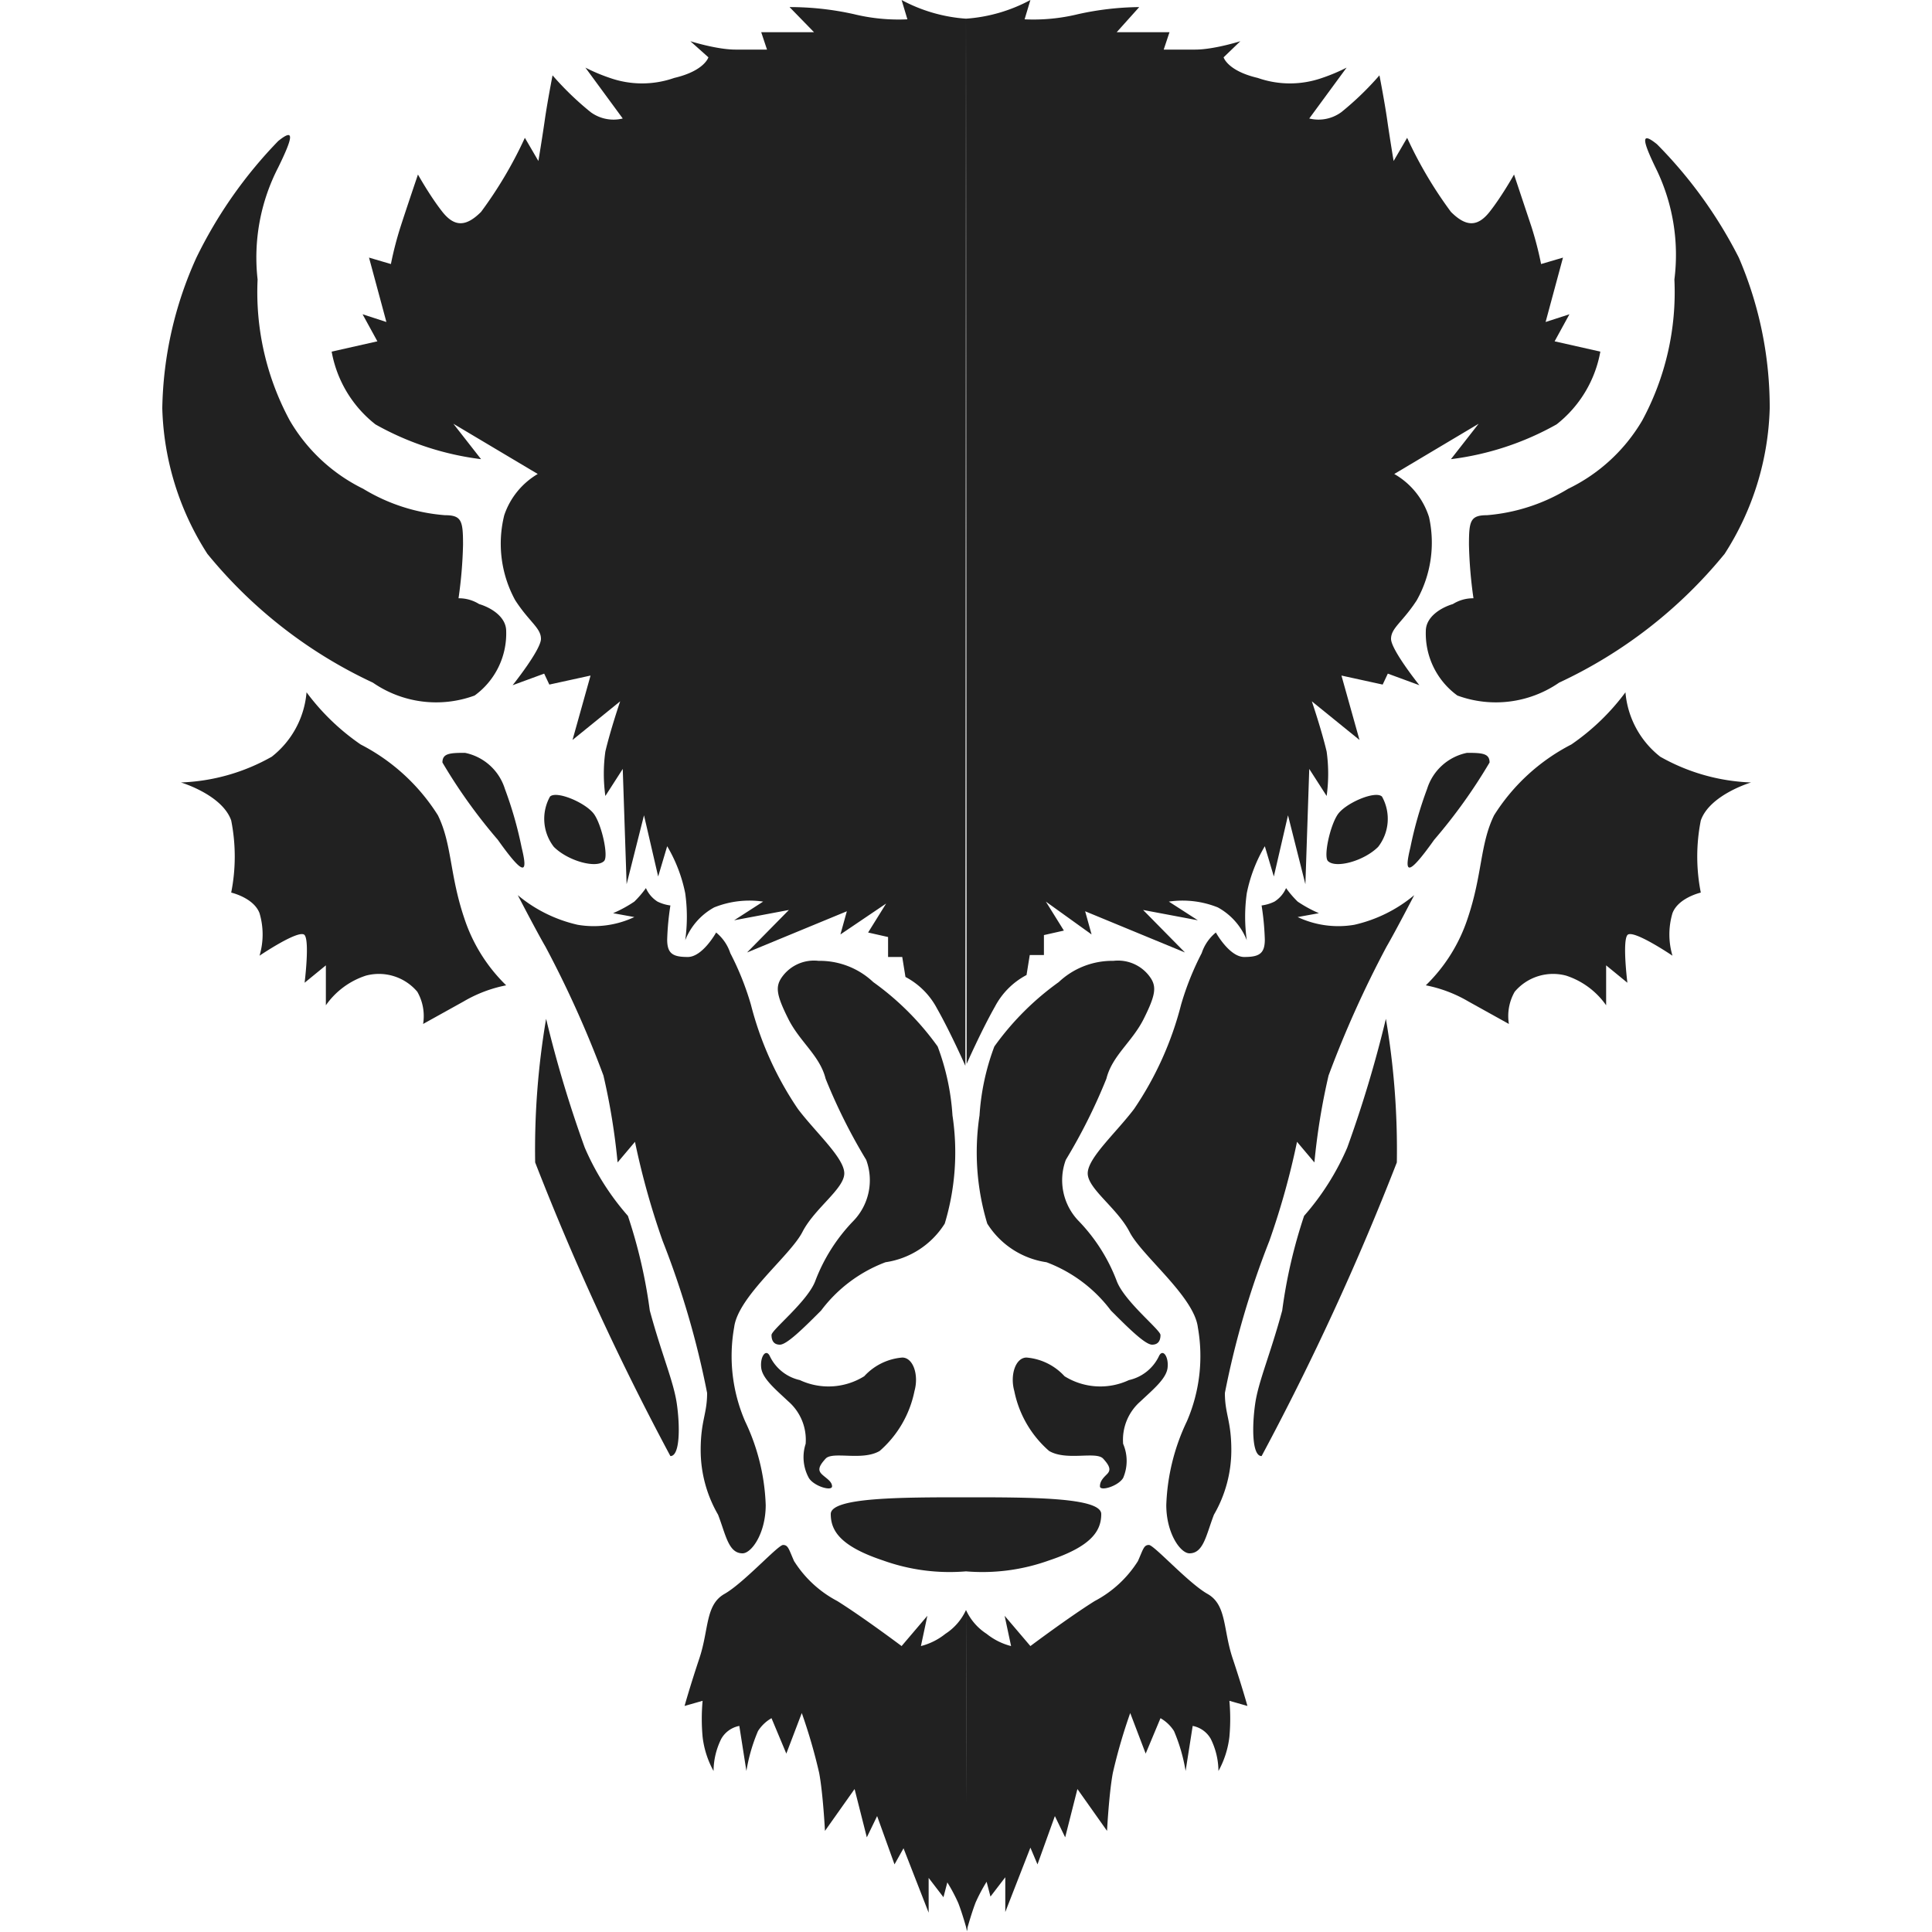 <svg xmlns="http://www.w3.org/2000/svg" viewBox="0 0 30 30"><g id="woodbison"><g id="right"><path d="M15,.29A2.47,2.47,0,0,0,16,0l-.09.3a2.92,2.92,0,0,0,.83-.08,4.56,4.56,0,0,1,.95-.11L17.34.5h.82l-.09.27s.2,0,.49,0,.7-.13.7-.13L19,.89s.06.21.53.32a1.51,1.51,0,0,0,1,0,2.8,2.8,0,0,0,.38-.16l-.58.79a.6.6,0,0,0,.5-.1,4.67,4.67,0,0,0,.59-.57s.08.41.12.69.1.64.1.64l.21-.36a6.45,6.45,0,0,0,.68,1.15c.23.23.41.24.6,0s.38-.58.38-.58l.27.81a5.36,5.36,0,0,1,.15.58L24.27,4,24,5l.37-.12-.23.42.71.16a1.85,1.85,0,0,1-.68,1.13,4.46,4.46,0,0,1-1.64.54l.43-.55-1.31.78a1.18,1.18,0,0,1,.54.67A1.83,1.83,0,0,1,22,9.32c-.22.34-.4.43-.4.6s.44.72.44.72l-.49-.18-.08.17-.64-.14.28,1-.74-.6s.15.44.23.78a2.5,2.5,0,0,1,0,.69l-.27-.42-.06,1.79L20,12.66l-.22.95-.14-.47a2.33,2.33,0,0,0-.28.73,2.62,2.62,0,0,0,0,.73,1,1,0,0,0-.45-.51,1.47,1.47,0,0,0-.76-.09l.45.29-.85-.16.65.66-1.55-.64.1.36L16.24,14l.28.45-.31.07v.31l-.22,0-.05.31a1.17,1.17,0,0,0-.49.49c-.21.37-.44.89-.44.89Z" transform="translate(0)" fill="#212121"/><path d="M22.14,9.8a1.19,1.19,0,0,0,.49,1,1.73,1.73,0,0,0,1.58-.2,7.29,7.29,0,0,0,2.57-2,4.39,4.39,0,0,0,.7-2.26A5.88,5.88,0,0,0,27,4a7,7,0,0,0-1.27-1.76c-.26-.21-.23-.06,0,.41A3.05,3.05,0,0,1,26,4.34a4.19,4.19,0,0,1-.5,2.19,2.69,2.69,0,0,1-1.15,1.06A2.87,2.87,0,0,1,23.09,8c-.26,0-.28.09-.28.46a6.85,6.85,0,0,0,.07.83.59.59,0,0,0-.32.09C22.39,9.43,22.14,9.57,22.14,9.8Z" transform="translate(0)" fill="#212121"/><path d="M20.62,13.37c.12.12.56,0,.78-.22a.71.71,0,0,0,.06-.78c-.1-.1-.57.1-.69.28S20.55,13.3,20.62,13.37Z" transform="translate(0)" fill="#212121"/><path d="M21.9,13.16c-.09.37-.07.5.37-.12a8.32,8.32,0,0,0,.86-1.2c0-.14-.11-.15-.35-.15a.82.82,0,0,0-.62.56A6,6,0,0,0,21.9,13.16Z" transform="translate(0)" fill="#212121"/><path d="M22.14,15.3a2.1,2.1,0,0,1,.66.25l.63.35a.76.76,0,0,1,.09-.5.78.78,0,0,1,.8-.25,1.22,1.22,0,0,1,.62.46l0-.62.33.27s-.08-.64,0-.74.7.32.7.32a1.16,1.16,0,0,1,0-.66c.09-.24.44-.32.44-.32a2.87,2.87,0,0,1,0-1.12c.14-.4.78-.59.78-.59a3.08,3.08,0,0,1-1.41-.4,1.42,1.42,0,0,1-.54-1,3.54,3.54,0,0,1-.84.81,3.08,3.08,0,0,0-1.2,1.1c-.22.45-.18.92-.41,1.6A2.57,2.57,0,0,1,22.14,15.3Z" transform="translate(0)" fill="#212121"/><path d="M19.59,22.61a41.57,41.57,0,0,0,2.1-4.56,12.12,12.12,0,0,0-.17-2.23,18.76,18.76,0,0,1-.6,2,4,4,0,0,1-.67,1.06,7.91,7.91,0,0,0-.34,1.47c-.19.7-.37,1.1-.42,1.45S19.44,22.61,19.59,22.61Z" transform="translate(0)" fill="#212121"/><path d="M15,23.25c1,0,2.1,0,2.1.26s-.15.5-.81.72A3.06,3.06,0,0,1,15,24.4Z" transform="translate(0)" fill="#212121"/><path d="M15,25a.87.87,0,0,0,.32.37,1,1,0,0,0,.38.19l-.1-.47.4.47s.6-.45,1-.7a1.76,1.76,0,0,0,.67-.62c.08-.18.09-.25.17-.25s.61.59.91.76.24.55.39,1,.23.74.23.74l-.28-.08a3.08,3.08,0,0,1,0,.56,1.44,1.44,0,0,1-.17.53A1.14,1.14,0,0,0,18.8,27a.41.41,0,0,0-.28-.2l-.11.7a2.69,2.69,0,0,0-.18-.62.6.6,0,0,0-.21-.2l-.23.55-.24-.63a8.49,8.49,0,0,0-.27.93c-.06.32-.09.9-.09.9l-.46-.65-.19.75-.16-.33-.27.75L16,28.69l-.39,1,0-.54-.23.3-.06-.23a2.65,2.65,0,0,0-.17.32c-.07.18-.14.44-.14.44Z" transform="translate(0)" fill="#212121"/><path d="M17.08,23.08c0,.08.28,0,.36-.13a.67.67,0,0,0,0-.53.79.79,0,0,1,.27-.66c.19-.18.4-.35.42-.52s-.07-.3-.13-.19a.68.68,0,0,1-.47.38,1.05,1.05,0,0,1-1-.06.9.9,0,0,0-.59-.29c-.17,0-.26.27-.19.52a1.67,1.67,0,0,0,.54.93c.27.16.73,0,.84.12s.12.18.06.24S17.08,23,17.08,23.08Z" transform="translate(0)" fill="#212121"/><path d="M18.47,24.12c.22,0,.26-.29.38-.6a2,2,0,0,0,.27-1c0-.46-.1-.56-.1-.89a13.54,13.54,0,0,1,.69-2.36,11.91,11.91,0,0,0,.43-1.54l.27.32a10.2,10.2,0,0,1,.22-1.35,16.5,16.5,0,0,1,.9-2c.14-.24.43-.8.43-.8a2.21,2.21,0,0,1-.93.46,1.48,1.48,0,0,1-.88-.12l.33-.06a2,2,0,0,1-.33-.18,1.55,1.55,0,0,1-.18-.21.47.47,0,0,1-.18.21.64.64,0,0,1-.2.06,4.14,4.14,0,0,1,.05.53c0,.22-.09.27-.32.27s-.44-.38-.44-.38a.69.69,0,0,0-.22.32,4.39,4.39,0,0,0-.32.8,5.15,5.15,0,0,1-.73,1.62c-.28.37-.72.76-.72,1s.46.54.65.91,1,1,1.06,1.48a2.55,2.55,0,0,1-.17,1.46,3.27,3.27,0,0,0-.32,1.3C18.11,23.81,18.33,24.12,18.47,24.12Z" transform="translate(0)" fill="#212121"/><path d="M17.89,20.88c.1,0,.13-.07.13-.15s-.56-.52-.68-.84a2.73,2.73,0,0,0-.59-.93.91.91,0,0,1-.2-.95,8.71,8.71,0,0,0,.63-1.26c.09-.36.4-.57.58-.93s.2-.49.11-.63a.61.61,0,0,0-.58-.27,1.21,1.21,0,0,0-.85.33,4.32,4.32,0,0,0-1,1,3.7,3.7,0,0,0-.23,1.07A3.83,3.83,0,0,0,15.33,19a1.31,1.31,0,0,0,.92.6,2.23,2.23,0,0,1,1,.75C17.51,20.61,17.78,20.88,17.89,20.88Z" transform="translate(0)" fill="#212121"/></g><g id="left"><path d="M15,.29A2.47,2.47,0,0,1,14,0l.09.3a2.92,2.92,0,0,1-.83-.08,4.56,4.56,0,0,0-1-.11l.38.39h-.82l.09.27s-.2,0-.49,0-.7-.13-.7-.13L11,.89s-.06.21-.53.32a1.51,1.51,0,0,1-1,0,2.8,2.8,0,0,1-.38-.16l.58.79a.6.6,0,0,1-.5-.1,4.67,4.67,0,0,1-.59-.57s-.08.41-.12.69-.1.64-.1.64l-.21-.36a6.45,6.45,0,0,1-.68,1.15c-.23.23-.41.24-.6,0s-.38-.58-.38-.58-.18.53-.27.81a5.36,5.36,0,0,0-.15.58L5.73,4,6,5l-.37-.12.23.42-.71.16a1.85,1.85,0,0,0,.68,1.13,4.46,4.46,0,0,0,1.64.54l-.43-.55,1.31.78A1.18,1.18,0,0,0,7.83,8,1.83,1.83,0,0,0,8,9.32c.22.34.4.43.4.6s-.44.72-.44.72l.49-.18.08.17.64-.14-.28,1,.74-.6s-.15.44-.23.78a2.5,2.5,0,0,0,0,.69l.27-.42.06,1.79L10,12.66l.22.95.14-.47a2.33,2.33,0,0,1,.28.73,2.62,2.62,0,0,1,0,.73,1,1,0,0,1,.45-.51,1.47,1.47,0,0,1,.76-.09l-.45.29.85-.16-.65.66,1.55-.64-.1.36.71-.48-.28.45.31.07v.31l.22,0,.05.31a1.17,1.17,0,0,1,.49.49c.21.37.44.89.44.89Z" transform="translate(0)" fill="#212121"/><path d="M7.86,9.8a1.19,1.19,0,0,1-.49,1,1.73,1.73,0,0,1-1.58-.2,7.29,7.29,0,0,1-2.57-2,4.39,4.39,0,0,1-.7-2.26A5.88,5.88,0,0,1,3.05,4,7,7,0,0,1,4.32,2.19c.26-.21.23-.06,0,.41A3.05,3.05,0,0,0,4,4.34a4.19,4.19,0,0,0,.5,2.19A2.69,2.69,0,0,0,5.64,7.59,2.87,2.87,0,0,0,6.91,8c.26,0,.28.09.28.46a6.85,6.85,0,0,1-.07.83.59.59,0,0,1,.32.09C7.61,9.43,7.86,9.57,7.86,9.8Z" transform="translate(0)" fill="#212121"/><path d="M9.38,13.37c-.12.12-.56,0-.78-.22a.71.71,0,0,1-.06-.78c.1-.1.57.1.69.28S9.45,13.3,9.38,13.37Z" transform="translate(0)" fill="#212121"/><path d="M8.1,13.16c.09.37.07.5-.37-.12a8.32,8.32,0,0,1-.86-1.2c0-.14.11-.15.35-.15a.82.82,0,0,1,.62.56A6,6,0,0,1,8.1,13.16Z" transform="translate(0)" fill="#212121"/><path d="M7.86,15.3a2.1,2.1,0,0,0-.66.25l-.63.35a.76.76,0,0,0-.09-.5.78.78,0,0,0-.8-.25,1.22,1.22,0,0,0-.62.46l0-.62-.33.27s.08-.64,0-.74-.7.32-.7.32a1.16,1.16,0,0,0,0-.66c-.09-.24-.44-.32-.44-.32a2.87,2.87,0,0,0,0-1.12c-.14-.4-.78-.59-.78-.59a3.08,3.08,0,0,0,1.41-.4,1.42,1.42,0,0,0,.54-1,3.54,3.54,0,0,0,.84.81,3.08,3.08,0,0,1,1.2,1.1c.22.45.18.92.41,1.6A2.57,2.57,0,0,0,7.86,15.3Z" transform="translate(0)" fill="#212121"/><path d="M10.41,22.61a41.57,41.57,0,0,1-2.1-4.56,12.12,12.12,0,0,1,.17-2.23,18.76,18.76,0,0,0,.6,2,4,4,0,0,0,.67,1.06,7.91,7.91,0,0,1,.34,1.47c.19.7.37,1.1.42,1.45S10.56,22.61,10.41,22.61Z" transform="translate(0)" fill="#212121"/><path d="M15,23.25c-1,0-2.1,0-2.1.26s.15.5.81.72A3.06,3.06,0,0,0,15,24.4Z" transform="translate(0)" fill="#212121"/><path d="M15,25a.87.87,0,0,1-.32.37,1,1,0,0,1-.38.19l.1-.47-.4.47s-.6-.45-1-.7a1.76,1.76,0,0,1-.67-.62c-.08-.18-.09-.25-.17-.25s-.61.59-.91.76-.24.55-.39,1-.23.74-.23.74l.28-.08a3.08,3.08,0,0,0,0,.56,1.44,1.44,0,0,0,.17.53A1.14,1.14,0,0,1,11.2,27a.41.41,0,0,1,.28-.2l.11.7a2.69,2.69,0,0,1,.18-.62.6.6,0,0,1,.21-.2l.23.55.24-.63a8.49,8.49,0,0,1,.27.93c.06.32.09.9.09.9l.46-.65.19.75.16-.33.27.75.14-.25.39,1,0-.54.23.3.06-.23a2.65,2.65,0,0,1,.17.32c.07.18.14.44.14.44Z" transform="translate(0)" fill="#212121"/><path d="M12.92,23.08c0,.08-.28,0-.36-.13a.67.67,0,0,1-.05-.53.79.79,0,0,0-.27-.66c-.19-.18-.4-.35-.42-.52s.07-.3.13-.19a.68.68,0,0,0,.47.38,1.05,1.05,0,0,0,1-.06.9.9,0,0,1,.59-.29c.17,0,.26.27.19.52a1.67,1.67,0,0,1-.54.93c-.27.16-.73,0-.84.12s-.12.18-.06.24S12.92,23,12.92,23.08Z" transform="translate(0)" fill="#212121"/><path d="M11.53,24.12c-.22,0-.26-.29-.38-.6a2,2,0,0,1-.27-1c0-.46.1-.56.1-.89a13.54,13.54,0,0,0-.69-2.36,11.91,11.91,0,0,1-.43-1.54l-.27.32a10.2,10.2,0,0,0-.22-1.35,16.5,16.5,0,0,0-.9-2c-.14-.24-.43-.8-.43-.8a2.21,2.21,0,0,0,.93.46,1.48,1.48,0,0,0,.88-.12l-.33-.06A2,2,0,0,0,9.85,14a1.55,1.55,0,0,0,.18-.21.47.47,0,0,0,.18.21.64.64,0,0,0,.2.06,4.14,4.14,0,0,0-.05.53c0,.22.09.27.32.27s.44-.38.44-.38a.69.69,0,0,1,.22.32,4.39,4.39,0,0,1,.32.8,5.15,5.15,0,0,0,.73,1.62c.28.37.72.76.72,1s-.46.54-.65.91-1,1-1.06,1.48a2.55,2.55,0,0,0,.17,1.46,3.27,3.27,0,0,1,.32,1.3C11.89,23.81,11.67,24.12,11.53,24.12Z" transform="translate(0)" fill="#212121"/><path d="M12.11,20.88c-.1,0-.13-.07-.13-.15s.56-.52.68-.84a2.73,2.73,0,0,1,.59-.93.91.91,0,0,0,.2-.95,8.71,8.71,0,0,1-.63-1.26c-.09-.36-.4-.57-.58-.93s-.2-.49-.11-.63a.61.61,0,0,1,.58-.27,1.21,1.21,0,0,1,.85.33,4.32,4.32,0,0,1,1,1,3.7,3.7,0,0,1,.23,1.07A3.83,3.83,0,0,1,14.67,19a1.31,1.31,0,0,1-.92.6,2.23,2.23,0,0,0-1,.75C12.49,20.61,12.22,20.88,12.11,20.88Z" transform="translate(0)" fill="#212121"/></g></g><g id="frame"><rect width="30" height="30" fill="none"/></g></svg>